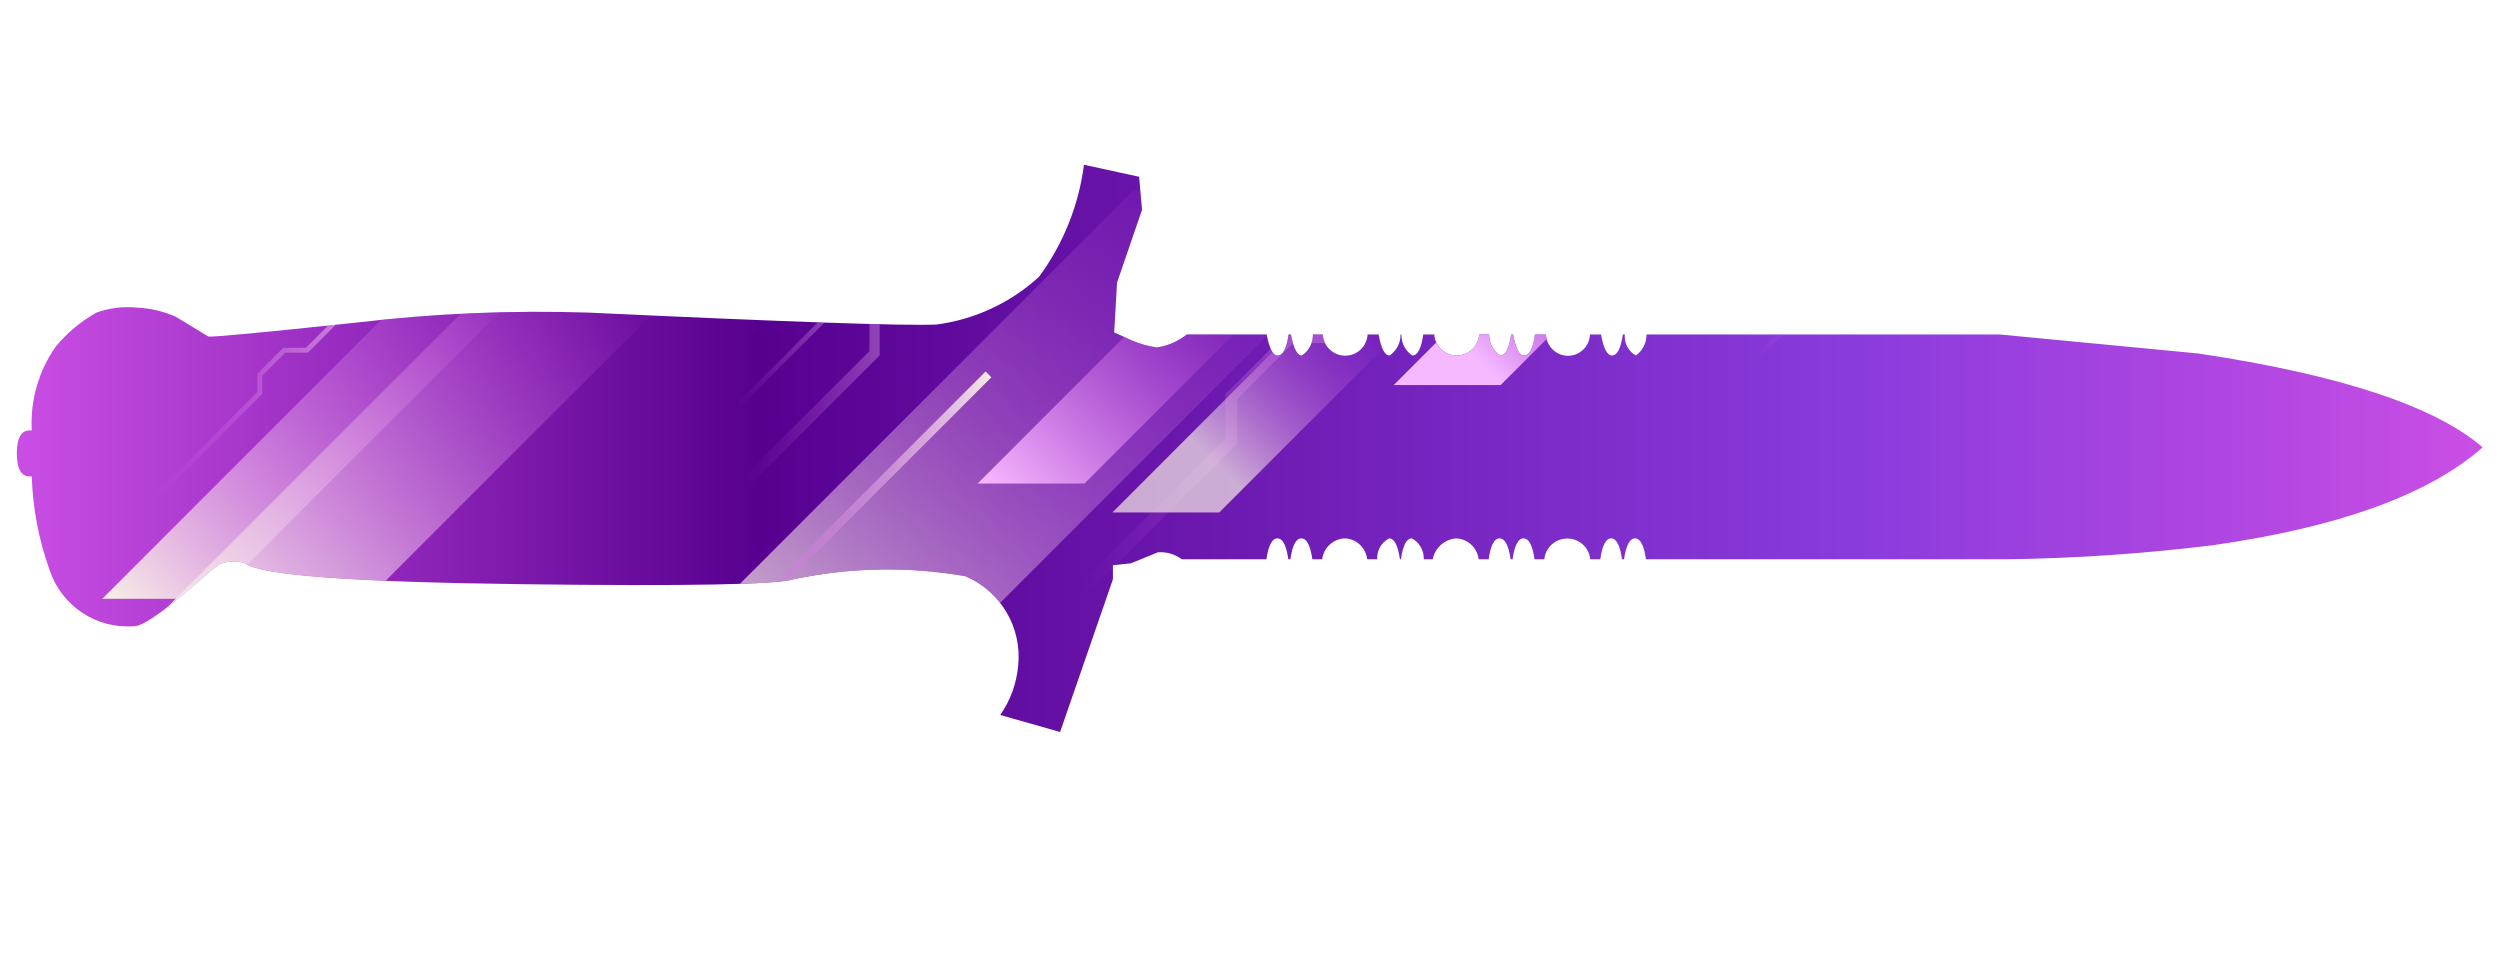 <?xml version="1.0" encoding="utf-8"?>
<!-- Generator: Adobe Illustrator 16.0.0, SVG Export Plug-In . SVG Version: 6.00 Build 0)  -->
<!DOCTYPE svg PUBLIC "-//W3C//DTD SVG 1.1//EN" "http://www.w3.org/Graphics/SVG/1.1/DTD/svg11.dtd">
<svg version="1.1" id="tc" xmlns="http://www.w3.org/2000/svg" xmlns:xlink="http://www.w3.org/1999/xlink" x="0px" y="0px"
	 width="92px" height="36px" viewBox="0 0 92 36" enable-background="new 0 0 92 36" xml:space="preserve">
<linearGradient id="shape1_1_" gradientUnits="userSpaceOnUse" x1="-58.381" y1="-803.971" x2="32.366" y2="-803.971" gradientTransform="matrix(1 0 0 -1 59 -787.471)">
	<stop  offset="0" style="stop-color:#CA4EE5"/>
	<stop  offset="0.301" style="stop-color:#570090"/>
	<stop  offset="0.742" style="stop-color:#893BDC"/>
	<stop  offset="1" style="stop-color:#CA4EE5"/>
</linearGradient>
<path id="shape1" fill="url(#shape1_1_)" d="M39.89,6.063c-0.192,1.492-0.761,2.91-1.653,4.122c-1.049,0.96-2.369,1.575-3.779,1.758
	c-1.176,0.051-5.433-0.095-12.771-0.438c-2.867-0.095-5.738,0.028-8.587,0.368c-3.475,0.368-5.287,0.539-5.435,0.51
	c-0.757-0.46-1.161-0.709-1.211-0.733c-0.452-0.198-0.937-0.309-1.43-0.331c-0.496-0.047-0.998,0.014-1.468,0.182
	c-0.575,0.32-1.085,0.745-1.504,1.252c-0.632,0.901-0.943,1.986-0.883,3.086H1.096c-0.317,0-0.477,0.278-0.477,0.845
	s0.159,0.847,0.477,0.847h0.073c0.036,1.179,0.259,2.345,0.66,3.455c0.442,1.324,1.732,2.173,3.122,2.057
	c0.345,0,1.284-0.686,2.827-2.057l0.291-0.221c0.303-0.125,0.642-0.141,0.954-0.035c0.54,0.438,3.953,0.692,10.242,0.769
	c6.019,0.075,9.335,0.015,9.947-0.183c2.078-0.438,4.219-0.478,6.312-0.111c1.294,0.548,2.083,1.873,1.947,3.271
	c-0.055,0.658-0.284,1.293-0.662,1.836l2.203,0.625l1.943-5.619v-0.518l0.66-0.07c0.196-0.08,0.529-0.211,0.991-0.405
	c0.315-0.026,0.629,0.065,0.883,0.255h3.115c0.076-0.514,0.211-0.768,0.404-0.768c0.194,0,0.329,0.254,0.402,0.768h0.076
	c0.072-0.514,0.207-0.768,0.404-0.768c0.194,0,0.332,0.254,0.404,0.768h0.362c0.054-0.43,0.409-0.755,0.846-0.768
	c0.42,0.021,0.763,0.349,0.81,0.768h0.367c-0.016-0.319,0.157-0.618,0.438-0.768c0.192,0,0.325,0.254,0.401,0.768h0.035
	c0.074-0.514,0.209-0.768,0.404-0.768c0.279,0.15,0.448,0.445,0.438,0.768h0.33c0.082-0.415,0.426-0.727,0.848-0.768
	c0.433,0.012,0.789,0.338,0.842,0.768h0.368c0.071-0.514,0.206-0.768,0.401-0.768s0.332,0.254,0.406,0.768h0.072
	c0.072-0.514,0.211-0.768,0.404-0.768c0.195,0,0.33,0.254,0.404,0.768h0.361c0.041-0.4,0.354-0.717,0.759-0.758
	c0.466-0.049,0.886,0.291,0.933,0.758h0.367c0.072-0.514,0.209-0.768,0.4-0.768s0.327,0.254,0.4,0.768h0.074
	c0.076-0.514,0.213-0.768,0.406-0.768s0.33,0.254,0.402,0.768h13.322c2.515-0.034,5.023-0.206,7.521-0.514
	c4.649-0.66,7.966-1.861,9.947-3.604c-1.763-1.519-5.248-2.671-10.462-3.454l-7.303-0.699H60.589
	c0.007,0.306-0.139,0.597-0.39,0.773c-0.275-0.154-0.436-0.457-0.405-0.773h-0.073c-0.074,0.514-0.209,0.773-0.402,0.773
	c-0.17,0-0.313-0.257-0.399-0.773H58.51c-0.015,0.426-0.355,0.769-0.781,0.783c-0.445,0.014-0.82-0.335-0.836-0.783h-0.406
	c-0.072,0.514-0.209,0.773-0.401,0.773c-0.175,0-0.308-0.257-0.403-0.773h-0.074c-0.072,0.514-0.209,0.773-0.405,0.773
	c-0.259-0.171-0.41-0.462-0.402-0.773h-0.37c-0.027,0.414-0.355,0.744-0.771,0.771c-0.455,0.03-0.849-0.315-0.88-0.771h-0.405
	c-0.073,0.514-0.207,0.773-0.399,0.773c-0.261-0.169-0.414-0.462-0.404-0.773h-0.034c0.006,0.31-0.146,0.6-0.402,0.773
	c-0.175,0-0.313-0.257-0.403-0.773h-0.406c-0.023,0.419-0.357,0.755-0.777,0.779c-0.457,0.026-0.848-0.323-0.874-0.779h-0.362
	c0.006,0.311-0.146,0.603-0.406,0.773c-0.172,0-0.305-0.257-0.402-0.773H47.42c-0.074,0.514-0.209,0.773-0.402,0.773
	c-0.172,0-0.307-0.257-0.404-0.773h-2.938c-0.319,0.251-0.697,0.415-1.097,0.478c-0.315-0.043-0.624-0.13-0.917-0.255L41,12.233
	l0.107-1.836l0.92-2.678l-0.108-1.214L39.89,6.063z"/>
<g>
	<defs>
		<path id="SVGID_1_" d="M39.89,6.063c-0.192,1.492-0.761,2.91-1.653,4.122c-1.049,0.96-2.369,1.575-3.779,1.758
			c-1.176,0.051-5.433-0.095-12.771-0.438c-2.867-0.095-5.738,0.028-8.587,0.368c-3.475,0.368-5.287,0.539-5.435,0.51
			c-0.757-0.46-1.161-0.709-1.211-0.733c-0.452-0.198-0.937-0.309-1.43-0.331c-0.496-0.047-0.998,0.014-1.468,0.182
			c-0.575,0.32-1.085,0.745-1.504,1.252c-0.632,0.901-0.943,1.986-0.883,3.086H1.096c-0.317,0-0.477,0.278-0.477,0.845
			s0.159,0.847,0.477,0.847h0.073c0.036,1.179,0.259,2.345,0.66,3.455c0.442,1.324,1.732,2.173,3.122,2.057
			c0.345,0,1.284-0.686,2.827-2.057l0.291-0.221c0.303-0.125,0.642-0.141,0.954-0.035c0.54,0.438,3.953,0.692,10.242,0.769
			c6.019,0.075,9.335,0.015,9.947-0.183c2.078-0.438,4.219-0.478,6.312-0.111c1.294,0.548,2.083,1.873,1.947,3.271
			c-0.055,0.658-0.284,1.293-0.662,1.836l2.203,0.625l1.943-5.619v-0.518l0.66-0.07c0.196-0.08,0.529-0.211,0.991-0.405
			c0.315-0.026,0.629,0.065,0.883,0.255h3.115c0.076-0.514,0.211-0.768,0.404-0.768c0.194,0,0.329,0.254,0.402,0.768h0.076
			c0.072-0.514,0.207-0.768,0.404-0.768c0.194,0,0.332,0.254,0.404,0.768h0.362c0.054-0.43,0.409-0.755,0.846-0.768
			c0.42,0.021,0.763,0.349,0.81,0.768h0.367c-0.016-0.319,0.157-0.618,0.438-0.768c0.192,0,0.325,0.254,0.401,0.768h0.035
			c0.074-0.514,0.209-0.768,0.404-0.768c0.279,0.15,0.448,0.445,0.438,0.768h0.33c0.082-0.415,0.426-0.727,0.848-0.768
			c0.433,0.012,0.789,0.338,0.842,0.768h0.368c0.071-0.514,0.206-0.768,0.401-0.768s0.332,0.254,0.406,0.768h0.072
			c0.072-0.514,0.211-0.768,0.404-0.768c0.195,0,0.33,0.254,0.404,0.768h0.361c0.041-0.4,0.354-0.717,0.759-0.758
			c0.466-0.049,0.886,0.291,0.933,0.758h0.367c0.072-0.514,0.209-0.768,0.4-0.768s0.327,0.254,0.4,0.768h0.074
			c0.076-0.514,0.213-0.768,0.406-0.768s0.33,0.254,0.402,0.768h13.322c2.515-0.034,5.023-0.206,7.521-0.514
			c4.649-0.66,7.966-1.861,9.947-3.604c-1.763-1.519-5.248-2.671-10.462-3.454l-7.303-0.699H60.589
			c0.007,0.306-0.139,0.597-0.39,0.773c-0.275-0.154-0.436-0.457-0.405-0.773h-0.073c-0.074,0.514-0.209,0.773-0.402,0.773
			c-0.17,0-0.313-0.257-0.399-0.773H58.51c-0.015,0.426-0.355,0.769-0.781,0.783c-0.445,0.014-0.82-0.335-0.836-0.783h-0.406
			c-0.072,0.514-0.209,0.773-0.401,0.773c-0.175,0-0.308-0.257-0.403-0.773h-0.074c-0.072,0.514-0.209,0.773-0.405,0.773
			c-0.259-0.171-0.41-0.462-0.402-0.773h-0.37c-0.027,0.414-0.355,0.744-0.771,0.771c-0.455,0.03-0.849-0.315-0.88-0.771h-0.405
			c-0.073,0.514-0.207,0.773-0.399,0.773c-0.261-0.169-0.414-0.462-0.404-0.773h-0.034c0.006,0.31-0.146,0.6-0.402,0.773
			c-0.175,0-0.313-0.257-0.403-0.773h-0.406c-0.023,0.419-0.357,0.755-0.777,0.779c-0.457,0.026-0.848-0.323-0.874-0.779h-0.362
			c0.006,0.311-0.146,0.603-0.406,0.773c-0.172,0-0.305-0.257-0.402-0.773H47.42c-0.074,0.514-0.209,0.773-0.402,0.773
			c-0.172,0-0.307-0.257-0.404-0.773h-2.938c-0.319,0.251-0.697,0.415-1.097,0.478c-0.315-0.043-0.624-0.13-0.917-0.255L41,12.233
			l0.107-1.836l0.92-2.678l-0.108-1.214L39.89,6.063z"/>
	</defs>
	<clipPath id="SVGID_2_">
		<use xlink:href="#SVGID_1_"  overflow="visible"/>
	</clipPath>
	<g clip-path="url(#SVGID_2_)">
		<g opacity="0.7">
			
				<linearGradient id="SVGID_3_" gradientUnits="userSpaceOnUse" x1="-533.992" y1="173.779" x2="-514.39" y2="173.779" gradientTransform="matrix(1 0 0 1 561.38 -165.621)">
				<stop  offset="0" style="stop-color:#CA4EE5;stop-opacity:0"/>
				<stop  offset="0.462" style="stop-color:#F6EBE6"/>
			</linearGradient>
			<polygon fill="url(#SVGID_3_)" points="27.654,17.794 27.388,17.528 31.994,12.92 31.994,11.501 34,9.493 35.757,9.493 
				46.725,-1.476 46.99,-1.21 35.912,9.871 34.158,9.871 32.371,11.655 32.371,13.078 			"/>
		</g>
		<g opacity="0.7">
			
				<linearGradient id="SVGID_4_" gradientUnits="userSpaceOnUse" x1="-496.877" y1="173.904" x2="-486.685" y2="173.904" gradientTransform="matrix(1 0 0 1 561.38 -165.621)">
				<stop  offset="0" style="stop-color:#CA4EE5;stop-opacity:0"/>
				<stop  offset="0.575" style="stop-color:#F6EBE6"/>
			</linearGradient>
			<polygon fill="url(#SVGID_4_)" points="64.641,13.292 64.503,13.152 66.898,10.757 66.898,10.02 67.941,8.975 68.854,8.975 
				74.557,3.273 74.695,3.411 68.936,9.171 68.021,9.171 67.094,10.099 67.094,10.838 			"/>
		</g>
		<g>
			
				<linearGradient id="SVGID_5_" gradientUnits="userSpaceOnUse" x1="-521.601" y1="176.274" x2="-498.993" y2="176.274" gradientTransform="matrix(1 0 0 1 561.38 -165.621)">
				<stop  offset="0" style="stop-color:#CA4EE5;stop-opacity:0"/>
				<stop  offset="1" style="stop-color:#F6EBE6"/>
			</linearGradient>
			<polygon fill="url(#SVGID_5_)" points="40.083,21.766 39.779,21.459 45.092,16.144 45.092,14.507 47.406,12.194 49.429,12.194 
				62.078,-0.459 62.387,-0.15 49.611,12.626 47.587,12.626 45.526,14.687 45.526,16.326 			"/>
		</g>
		<g opacity="0.7">
			
				<linearGradient id="SVGID_6_" gradientUnits="userSpaceOnUse" x1="-534.394" y1="175.167" x2="-523.129" y2="175.167" gradientTransform="matrix(1 0 0 1 561.38 -165.621)">
				<stop  offset="0" style="stop-color:#CA4EE5;stop-opacity:0"/>
				<stop  offset="0.559" style="stop-color:#F6EBE6"/>
			</linearGradient>
			<polygon fill="url(#SVGID_6_)" points="27.112,15.099 26.986,14.972 31.136,10.823 31.136,10.149 32.088,9.197 32.92,9.197 
				38.125,3.992 38.25,4.118 32.994,9.375 32.161,9.375 31.313,10.223 31.313,10.897 			"/>
		</g>
		<g>
			
				<linearGradient id="SVGID_7_" gradientUnits="userSpaceOnUse" x1="-556.059" y1="178.768" x2="-544.794" y2="178.768" gradientTransform="matrix(1 0 0 1 561.38 -165.621)">
				<stop  offset="0" style="stop-color:#CA4EE5;stop-opacity:0"/>
				<stop  offset="1" style="stop-color:#F6EBE6"/>
			</linearGradient>
			<polygon fill="url(#SVGID_7_)" points="5.447,18.701 5.321,18.574 9.47,14.424 9.47,13.751 10.423,12.798 11.255,12.798 
				16.459,7.593 16.586,7.719 11.329,12.977 10.496,12.977 9.649,13.825 9.649,14.499 			"/>
		</g>
		
			<linearGradient id="SVGID_8_" gradientUnits="userSpaceOnUse" x1="-542.983" y1="175.064" x2="-556.382" y2="188.463" gradientTransform="matrix(1 0 0 1 561.38 -165.621)">
			<stop  offset="0" style="stop-color:#CA4EE5;stop-opacity:0"/>
			<stop  offset="1" style="stop-color:#F6EBE6"/>
		</linearGradient>
		<polygon fill="url(#SVGID_8_)" points="17.461,8.336 3.763,22.035 7.843,22.035 21.527,8.351 		"/>
		
			<linearGradient id="SVGID_9_" gradientUnits="userSpaceOnUse" x1="-538.79" y1="175.062" x2="-553.459" y2="189.732" gradientTransform="matrix(1 0 0 1 561.38 -165.621)">
			<stop  offset="0" style="stop-color:#CA4EE5;stop-opacity:0"/>
			<stop  offset="1" style="stop-color:#F6EBE6"/>
		</linearGradient>
		<polygon fill="url(#SVGID_9_)" points="19.618,8.882 5.92,22.58 12.982,22.58 26.666,8.897 		"/>
		
			<linearGradient id="SVGID_10_" gradientUnits="userSpaceOnUse" x1="-515.352" y1="173.445" x2="-536.694" y2="194.787" gradientTransform="matrix(1 0 0 1 561.38 -165.621)">
			<stop  offset="0" style="stop-color:#CA4EE5;stop-opacity:0"/>
			<stop  offset="0.774" style="stop-color:#F6EBE6"/>
		</linearGradient>
		<polygon opacity="0.7" fill="url(#SVGID_10_)" enable-background="new    " points="41.704,7.01 21.776,26.938 32.051,26.938 
			51.959,7.031 		"/>
		
			<linearGradient id="SVGID_11_" gradientUnits="userSpaceOnUse" x1="-511.161" y1="177.162" x2="-519.332" y2="185.333" gradientTransform="matrix(1 0 0 1 561.38 -165.621)">
			<stop  offset="0" style="stop-color:#CA4EE5;stop-opacity:0"/>
			<stop  offset="0.672" style="stop-color:#F6EBE6"/>
		</linearGradient>
		<polygon opacity="0.7" fill="url(#SVGID_11_)" enable-background="new    " points="48.563,11.229 40.934,18.859 44.867,18.859 
			52.49,11.237 		"/>
		
			<linearGradient id="SVGID_12_" gradientUnits="userSpaceOnUse" x1="-500.805" y1="172.474" x2="-508.977" y2="180.645" gradientTransform="matrix(1 0 0 1 561.38 -165.621)">
			<stop  offset="0" style="stop-color:#CA4EE5;stop-opacity:0"/>
			<stop  offset="0.769" style="stop-color:#F6B8FF"/>
		</linearGradient>
		<polygon fill="url(#SVGID_12_)" points="58.918,6.541 51.287,14.171 55.222,14.171 62.844,6.549 		"/>
		
			<linearGradient id="SVGID_13_" gradientUnits="userSpaceOnUse" x1="-516.118" y1="176.097" x2="-524.289" y2="184.268" gradientTransform="matrix(1 0 0 1 561.38 -165.621)">
			<stop  offset="0" style="stop-color:#CA4EE5;stop-opacity:0"/>
			<stop  offset="1" style="stop-color:#F6B8FF"/>
		</linearGradient>
		<polygon fill="url(#SVGID_13_)" points="43.605,10.164 35.976,17.794 39.909,17.794 47.531,10.172 		"/>
		<g>
			
				<linearGradient id="SVGID_14_" gradientUnits="userSpaceOnUse" x1="-534.651" y1="184.169" x2="-524.896" y2="184.169" gradientTransform="matrix(1 0 0 1 561.38 -165.621)">
				<stop  offset="0" style="stop-color:#CA4EE5;stop-opacity:0"/>
				<stop  offset="1" style="stop-color:#F6EBE6"/>
			</linearGradient>
			<polygon fill="url(#SVGID_14_)" points="26.944,23.426 26.729,23.213 36.269,13.67 36.484,13.885 			"/>
		</g>
	</g>
</g>
</svg>
